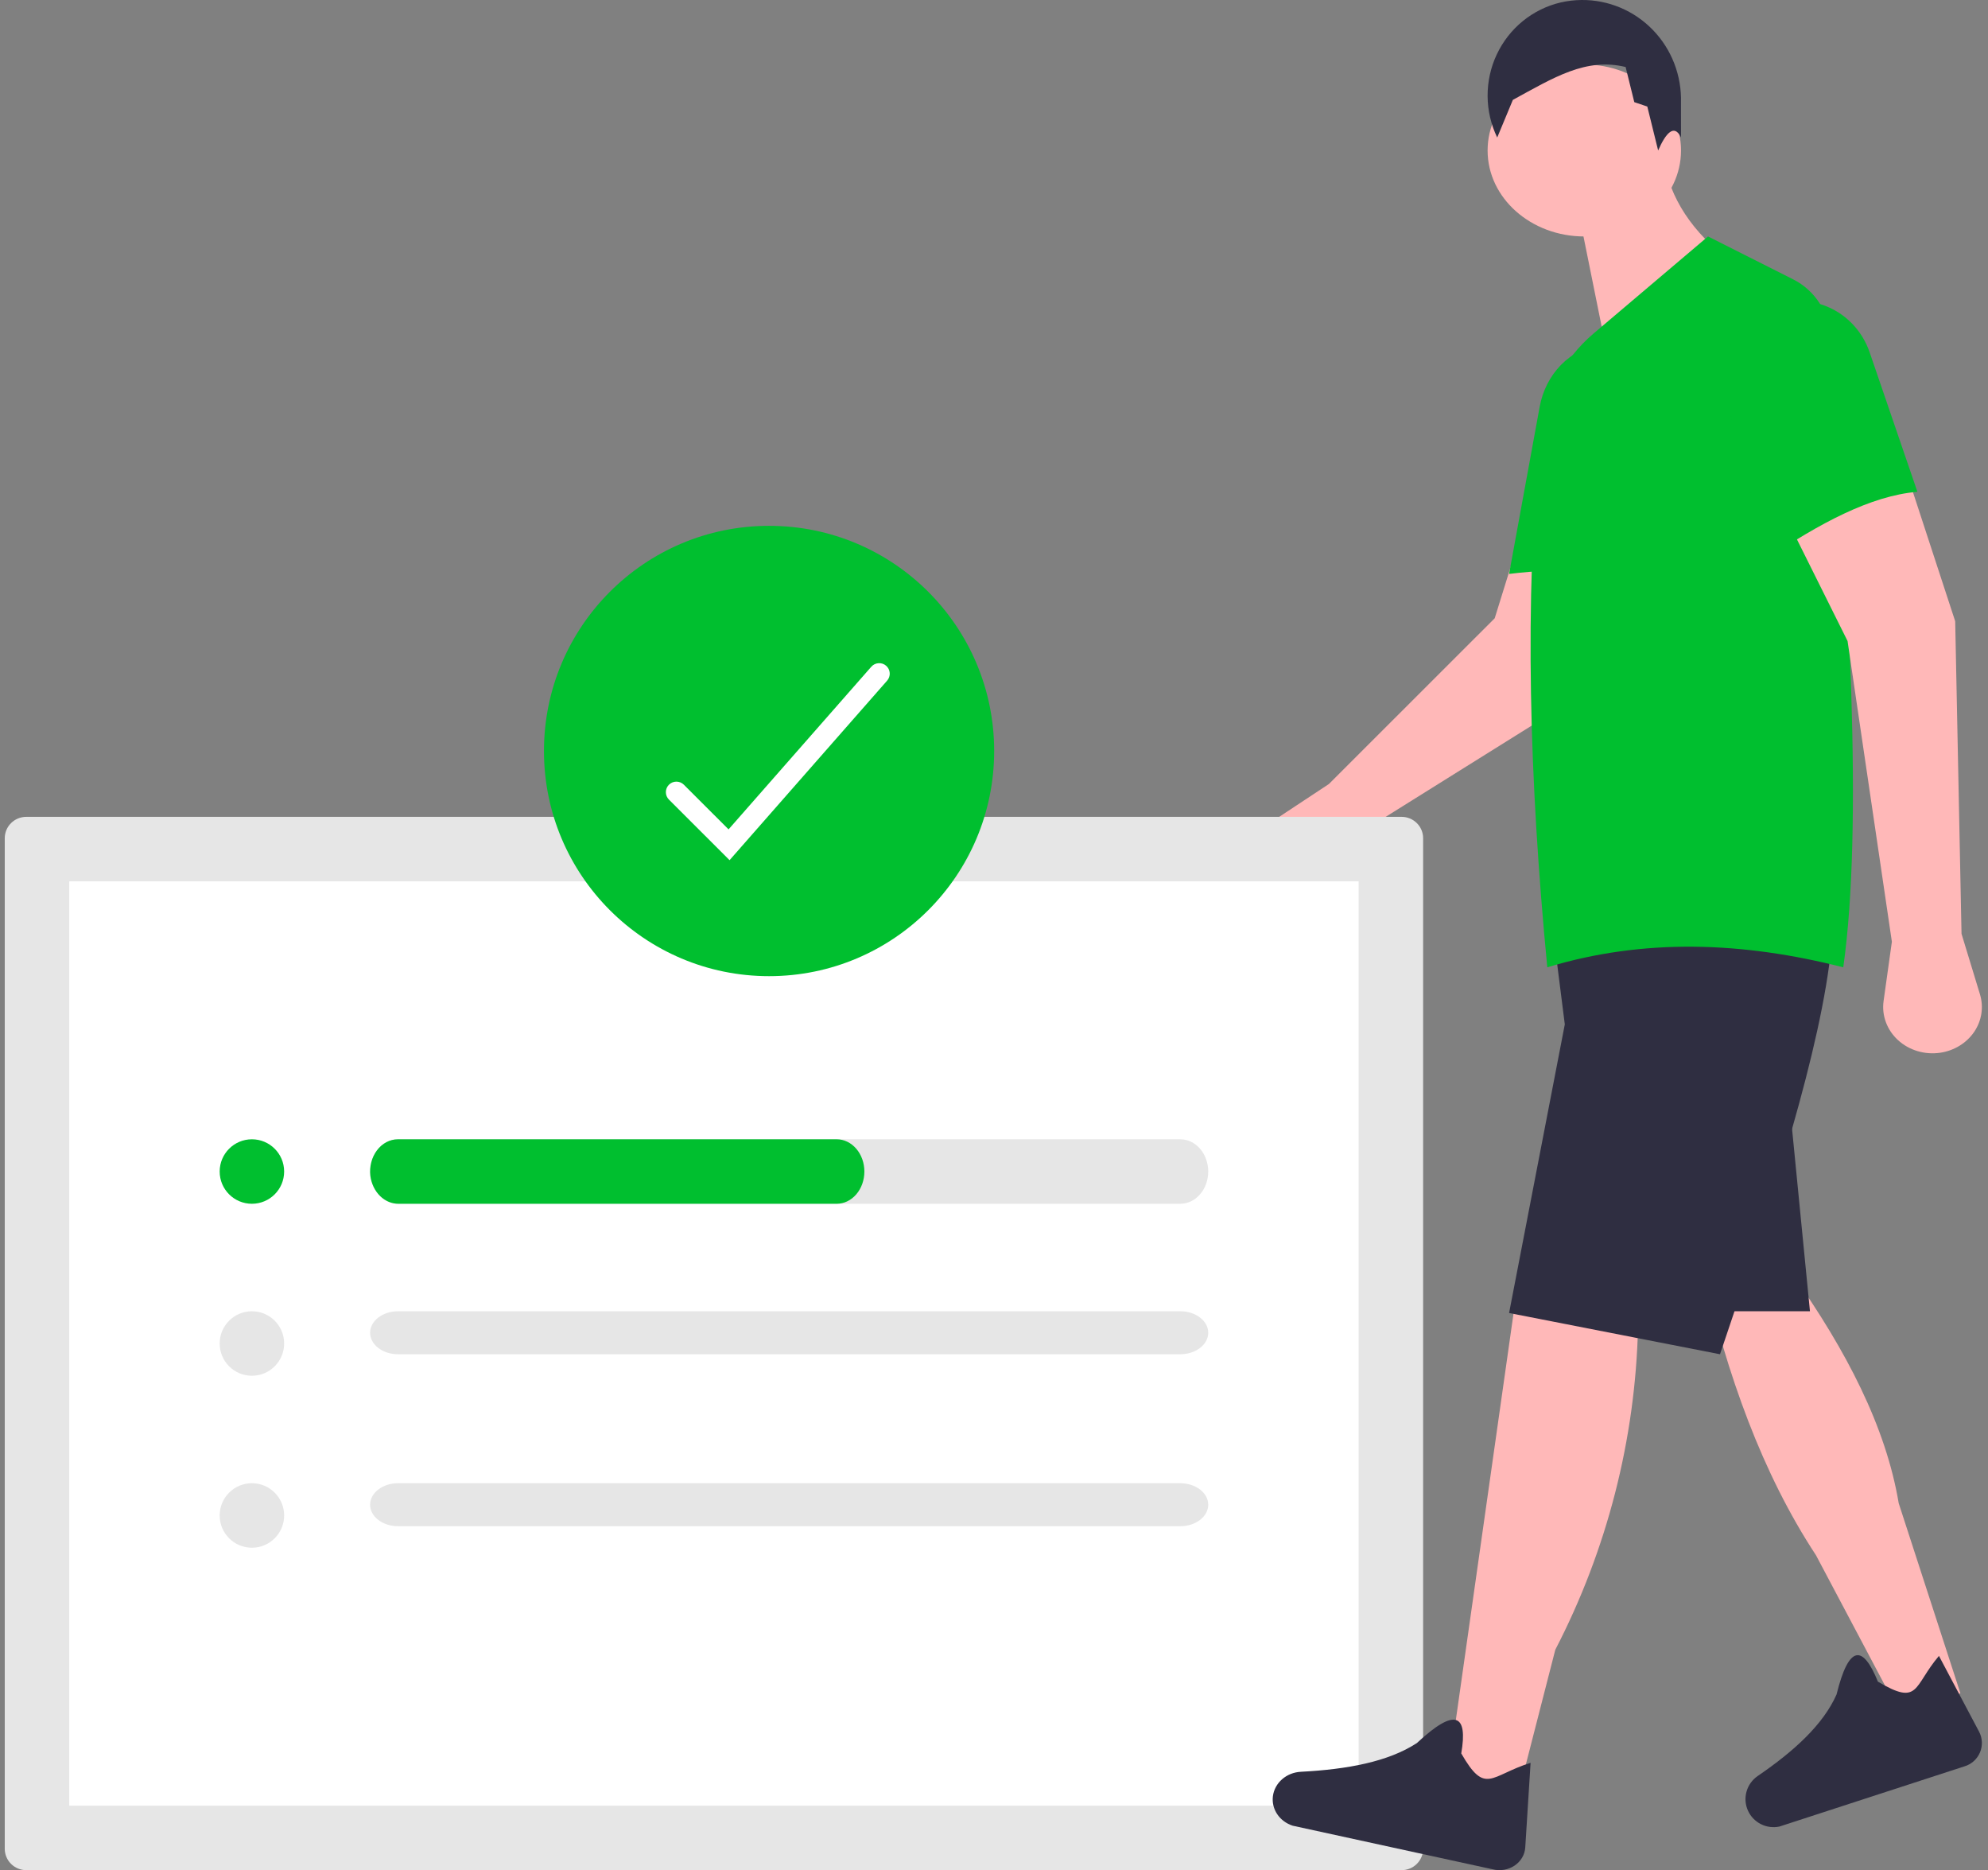<svg width="168" height="158" viewBox="0 0 168 158" fill="none" xmlns="http://www.w3.org/2000/svg">
<rect x="0" y="0" width="168" height="158" fill="#808080" stroke="none"/>
<path d="M116.28 69.523L112.436 74.761C111.915 75.471 111.159 75.972 110.302 76.176C109.445 76.379 108.544 76.271 107.759 75.871V75.871C107.181 75.576 106.691 75.136 106.337 74.593C105.983 74.05 105.778 73.424 105.741 72.777C105.705 72.129 105.839 71.484 106.13 70.905C106.421 70.326 106.858 69.833 107.399 69.476L112.3 66.238L126.314 52.233L127.871 47.218H138.425L132.889 59.149L116.28 69.523Z" fill="#FFB8B8"/>
<path d="M2.218 69.011C1.737 69.012 1.275 69.202 0.935 69.54C0.594 69.877 0.403 70.335 0.402 70.813V156.199C0.403 156.676 0.594 157.134 0.935 157.472C1.275 157.809 1.737 157.999 2.218 158H118.448C118.93 157.999 119.391 157.809 119.732 157.472C120.072 157.134 120.264 156.676 120.264 156.199V70.813C120.264 70.335 120.072 69.877 119.732 69.54C119.391 69.202 118.93 69.012 118.448 69.011H2.218Z" fill="#E6E6E6"/>
<path d="M5.851 152.552H114.816V74.46H5.851V152.552Z" fill="white"/>
<path d="M99.743 96.253H33.637C33.011 96.253 32.411 96.54 31.968 97.051C31.525 97.562 31.276 98.255 31.276 98.977C31.276 99.7 31.525 100.392 31.968 100.903C32.411 101.414 33.011 101.701 33.637 101.701H99.743C100.369 101.701 100.97 101.414 101.412 100.903C101.855 100.392 102.104 99.7 102.104 98.977C102.104 98.255 101.855 97.562 101.412 97.051C100.97 96.54 100.369 96.253 99.743 96.253Z" fill="#E6E6E6"/>
<path d="M33.637 110.782C33.011 110.782 32.411 110.973 31.968 111.314C31.525 111.654 31.276 112.116 31.276 112.598C31.276 113.079 31.525 113.541 31.968 113.882C32.411 114.222 33.011 114.414 33.637 114.414H99.743C100.369 114.414 100.97 114.222 101.412 113.882C101.855 113.541 102.104 113.079 102.104 112.598C102.104 112.116 101.855 111.654 101.412 111.314C100.97 110.973 100.369 110.782 99.743 110.782H33.637Z" fill="#E6E6E6"/>
<path d="M33.634 125.31C33.009 125.311 32.409 125.503 31.967 125.843C31.525 126.184 31.276 126.645 31.276 127.126C31.276 127.608 31.525 128.069 31.967 128.41C32.409 128.75 33.009 128.942 33.634 128.942H99.746C100.372 128.942 100.971 128.75 101.413 128.41C101.856 128.069 102.104 127.608 102.104 127.126C102.104 126.645 101.856 126.184 101.413 125.843C100.971 125.503 100.372 125.311 99.746 125.31H33.634Z" fill="#E6E6E6"/>
<path d="M21.288 101.701C22.792 101.701 24.012 100.482 24.012 98.977C24.012 97.473 22.792 96.253 21.288 96.253C19.783 96.253 18.564 97.473 18.564 98.977C18.564 100.482 19.783 101.701 21.288 101.701Z" fill="#00BF2F"/>
<path d="M21.288 116.23C22.792 116.23 24.012 115.01 24.012 113.506C24.012 112.001 22.792 110.782 21.288 110.782C19.783 110.782 18.564 112.001 18.564 113.506C18.564 115.01 19.783 116.23 21.288 116.23Z" fill="#E6E6E6"/>
<path d="M21.288 130.759C22.792 130.759 24.012 129.539 24.012 128.034C24.012 126.53 22.792 125.31 21.288 125.31C19.783 125.31 18.564 126.53 18.564 128.034C18.564 129.539 19.783 130.759 21.288 130.759Z" fill="#E6E6E6"/>
<path d="M73.046 98.977C73.046 99.699 72.8 100.392 72.361 100.903C71.922 101.414 71.327 101.701 70.706 101.701H33.701C33.123 101.711 32.561 101.477 32.119 101.043C31.677 100.609 31.385 100.004 31.297 99.339C31.253 98.954 31.28 98.563 31.377 98.192C31.473 97.82 31.637 97.477 31.857 97.185C32.076 96.893 32.347 96.659 32.65 96.498C32.954 96.337 33.283 96.254 33.617 96.253H70.706C71.013 96.253 71.318 96.323 71.602 96.46C71.886 96.597 72.144 96.798 72.361 97.051C72.578 97.304 72.751 97.604 72.868 97.934C72.986 98.265 73.046 98.619 73.046 98.977V98.977Z" fill="#00BF2F"/>
<path d="M165.667 143.054L160.824 145.287L153.465 131.398C148.922 124.485 145.956 116.201 143.874 107.149L151.484 107.665C156.015 114.088 159.372 120.527 160.454 127L165.667 143.054Z" fill="#FFB8B8"/>
<path d="M152.954 110.782H143.874V94.004L151.171 92.621L152.954 110.782Z" fill="#2F2E41"/>
<path d="M140.748 49.035C136.392 48.124 131.935 47.941 127.528 48.489L130.113 34.367C130.36 33.013 130.989 31.779 131.909 30.836C132.83 29.894 133.997 29.291 135.246 29.113V29.113C136.152 28.983 137.073 29.081 137.94 29.399C138.806 29.717 139.596 30.246 140.248 30.947C140.901 31.648 141.399 32.502 141.706 33.445C142.013 34.388 142.121 35.395 142.021 36.391L140.748 49.035Z" fill="#00BF2F"/>
<path d="M133.885 19.977C138.399 19.977 142.058 16.725 142.058 12.713C142.058 8.701 138.399 5.448 133.885 5.448C129.372 5.448 125.713 8.701 125.713 12.713C125.713 16.725 129.372 19.977 133.885 19.977Z" fill="#FFB8B8"/>
<path d="M145.689 21.643L135.649 29.058L132.977 15.83L140.507 12.713C140.812 16.18 142.612 19.132 145.689 21.643Z" fill="#FFB8B8"/>
<path d="M142.058 11.617C141.483 10.419 140.764 11.251 140.125 12.713L139.209 9.001L138.109 8.63L137.376 5.661C134.014 4.848 131.315 6.549 127.847 8.439L126.525 11.618C125.997 10.526 125.719 9.328 125.713 8.113C125.707 6.897 125.971 5.696 126.488 4.599C127.004 3.502 127.758 2.537 128.694 1.776C129.63 1.016 130.724 0.479 131.894 0.206C132.47 0.075 133.057 0.006 133.647 0V0C134.769 -0.011 135.882 0.207 136.919 0.642C137.956 1.076 138.895 1.719 139.681 2.531C140.466 3.343 141.081 4.307 141.489 5.365C141.896 6.424 142.089 7.555 142.054 8.691L142.058 11.617Z" fill="#2F2E41"/>
<path d="M165.997 149.235L150.377 154.315C149.848 154.428 149.295 154.357 148.812 154.114C148.328 153.871 147.942 153.471 147.718 152.979V152.979C147.487 152.472 147.443 151.899 147.594 151.362C147.744 150.825 148.08 150.358 148.541 150.044C151.622 147.941 154.077 145.697 155.202 143.155C156.243 138.939 157.419 138.929 158.697 142.075C162.227 144.157 161.657 142.489 163.855 139.899L167.244 146.296C167.387 146.566 167.468 146.864 167.481 147.169C167.494 147.475 167.439 147.779 167.32 148.06C167.2 148.342 167.02 148.593 166.791 148.796C166.562 148.999 166.291 149.149 165.997 149.235V149.235Z" fill="#2F2E41"/>
<path d="M127.586 154.368L122.08 151.993L124.054 138.09L127.93 110.782L138.425 112.138C138.199 121.621 135.809 130.933 131.433 139.381L127.586 154.368Z" fill="#FFB8B8"/>
<path d="M145.353 114.414L127.528 110.93L132.237 86.544L131.396 79.908H154.77C153.917 88.499 149.85 101.183 145.353 114.414Z" fill="#2F2E41"/>
<path d="M155.77 81.724C147.27 79.557 138.91 79.25 130.757 81.724C129.231 65.891 128.812 50.793 130.146 36.861C130.464 33.488 132.082 30.374 134.653 28.189L144.34 19.977L151.532 23.6C152.461 24.068 153.245 24.782 153.8 25.666C154.355 26.55 154.66 27.57 154.681 28.616C156.251 49.679 157.455 69.723 155.77 81.724Z" fill="#00BF2F"/>
<path d="M165.763 78.893L167.322 84.007C167.484 84.538 167.524 85.097 167.439 85.644C167.354 86.192 167.145 86.716 166.828 87.183C166.51 87.649 166.09 88.047 165.596 88.35C165.102 88.653 164.545 88.854 163.962 88.941V88.941C163.321 89.035 162.666 88.989 162.048 88.805C161.429 88.621 160.866 88.304 160.401 87.88C159.936 87.456 159.584 86.936 159.371 86.362C159.158 85.787 159.092 85.175 159.176 84.572L159.877 79.562L156.132 54.159L151.138 44.132L161.126 39.954L165.228 52.488L165.763 78.893Z" fill="#FFB8B8"/>
<path d="M126.153 157.931L109.24 154.244C108.699 154.069 108.238 153.726 107.934 153.273C107.631 152.82 107.502 152.284 107.569 151.753V151.753C107.639 151.205 107.914 150.698 108.345 150.321C108.776 149.943 109.336 149.72 109.926 149.689C113.867 149.485 117.319 148.841 119.733 147.264C122.99 144.228 124.058 144.822 123.486 148.138C125.534 151.705 125.934 150.002 129.345 148.933L128.895 156.081C128.876 156.383 128.786 156.677 128.63 156.942C128.474 157.207 128.257 157.437 127.994 157.614C127.732 157.791 127.43 157.911 127.112 157.966C126.793 158.021 126.466 158.009 126.153 157.931Z" fill="#2F2E41"/>
<path d="M162.034 41.55C158.064 41.885 153.734 44.241 149.292 47.218L145.885 33.515C145.559 32.202 145.642 30.817 146.123 29.554C146.604 28.291 147.459 27.215 148.568 26.476V26.476C149.372 25.939 150.285 25.597 151.237 25.475C152.189 25.354 153.156 25.455 154.064 25.772C154.972 26.088 155.798 26.613 156.48 27.305C157.161 27.996 157.681 28.838 157.998 29.765L162.034 41.55Z" fill="#00BF2F"/>
<path d="M64.992 82.471C75.498 82.471 84.014 73.954 84.014 63.448C84.014 52.942 75.498 44.425 64.992 44.425C54.486 44.425 45.969 52.942 45.969 63.448C45.969 73.954 54.486 82.471 64.992 82.471Z" fill="#00BF2F"/>
<path d="M61.653 72.672L56.528 67.552C56.362 67.385 56.269 67.159 56.27 66.924C56.27 66.689 56.364 66.463 56.53 66.296C56.697 66.13 56.923 66.036 57.159 66.036C57.394 66.035 57.62 66.128 57.788 66.294L61.568 70.07L73.631 56.329C73.787 56.152 74.007 56.044 74.242 56.029C74.478 56.013 74.71 56.092 74.887 56.248C75.064 56.403 75.173 56.622 75.188 56.858C75.204 57.093 75.125 57.325 74.97 57.502L61.653 72.672Z" fill="white"/>
</svg>
